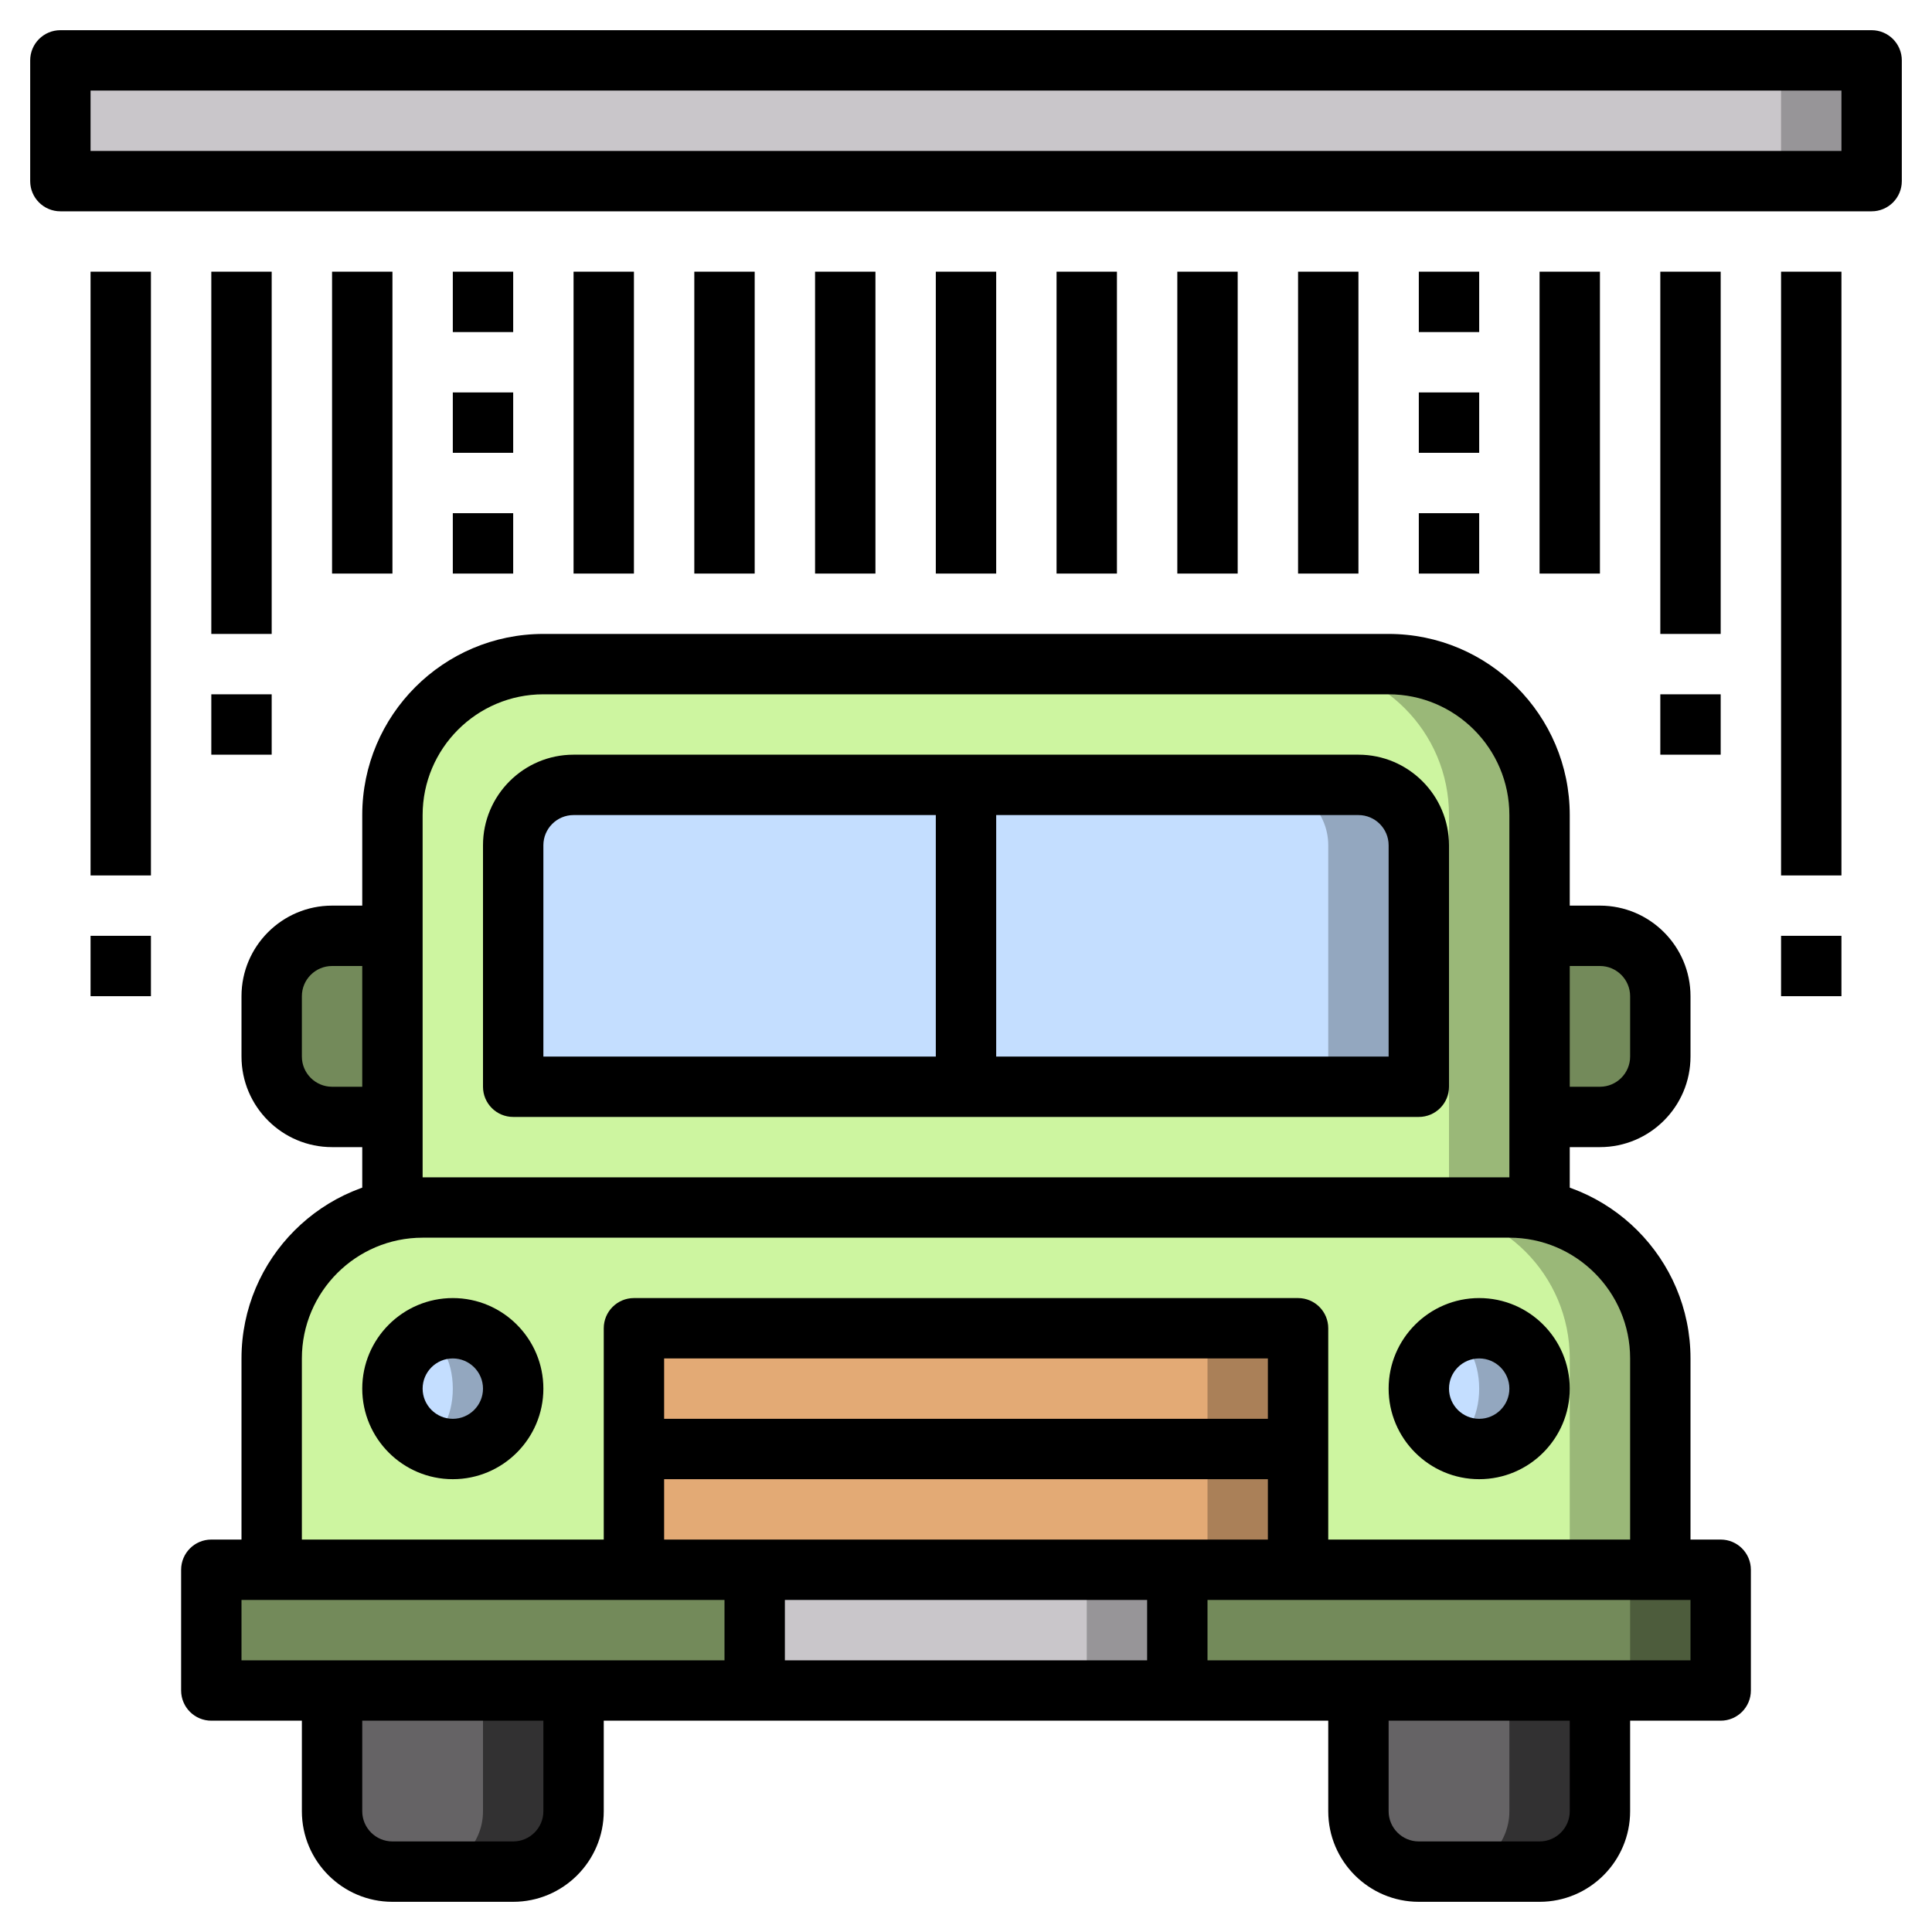 <svg id="Layer_3" enable-background="new 0 0 64 64" height="512" viewBox="0 0 64 64" width="512" xmlns="http://www.w3.org/2000/svg"><path d="m51 31h2c1.105 0 2 .895 2 2v2c0 1.105-.895 2-2 2h-2" fill="#738a5a"/><path d="m13 31h-2c-1.105 0-2 .895-2 2v2c0 1.105.895 2 2 2h2" fill="#738a5a"/><path d="m13 40v-13c0-2.761 2.239-5 5-5h28c2.761 0 5 2.239 5 5v13" fill="#9ab878"/><path d="m43 22h-25c-2.761 0-5 2.239-5 5v13h35v-13c0-2.761-2.239-5-5-5z" fill="#cdf5a0"/><path d="m47 36h-30v-8c0-1.105.895-2 2-2h26c1.105 0 2 .895 2 2z" fill="#93a7bf"/><path d="m42 26h-23c-1.105 0-2 .895-2 2v8h27v-8c0-1.105-.895-2-2-2z" fill="#c4deff"/><path d="m7 52h50v4h-50z" fill="#4d5c3c"/><path d="m7 52h47v4h-47z" fill="#738a5a"/><path d="m25 52h14v4h-14z" fill="#979598"/><path d="m25 52h11v4h-11z" fill="#c9c6ca"/><path d="m9 52v-7c0-2.761 2.239-5 5-5h36c2.761 0 5 2.239 5 5v7" fill="#9ab878"/><path d="m47 40h-33c-2.761 0-5 2.239-5 5v7h43v-7c0-2.761-2.239-5-5-5z" fill="#cdf5a0"/><path d="m21 44h22v4h-22z" fill="#aa8058"/><path d="m21 44h19v4h-19z" fill="#e3aa75"/><path d="m21 48h22v4h-22z" fill="#aa8058"/><path d="m21 48h19v4h-19z" fill="#e3aa75"/><circle cx="49" cy="46" fill="#93a7bf" r="2"/><ellipse cx="48" cy="46" fill="#c4deff" rx="1" ry="1.723"/><circle cx="15" cy="46" fill="#93a7bf" r="2"/><ellipse cx="14" cy="46" fill="#c4deff" rx="1" ry="1.723"/><path d="m51 62h-4c-1.105 0-2-.895-2-2v-4h8v4c0 1.105-.895 2-2 2z" fill="#323132"/><path d="m50 60v-4h-5v4c0 1.105.895 2 2 2h1c1.105 0 2-.895 2-2z" fill="#656365"/><path d="m17 62h-4c-1.105 0-2-.895-2-2v-4h8v4c0 1.105-.895 2-2 2z" fill="#323132"/><path d="m16 60v-4h-5v4c0 1.105.895 2 2 2h1c1.105 0 2-.895 2-2z" fill="#656365"/><path d="m2 2h60v4h-60z" fill="#979598"/><path d="m2 2h57v4h-57z" fill="#c9c6ca"/><path d="m17 63h-4c-1.654 0-3-1.346-3-3v-4h2v4c0 .551.449 1 1 1h4c.551 0 1-.449 1-1v-4h2v4c0 1.654-1.346 3-3 3z"/><path d="m51 63h-4c-1.654 0-3-1.346-3-3v-4h2v4c0 .551.449 1 1 1h4c.551 0 1-.449 1-1v-4h2v4c0 1.654-1.346 3-3 3z"/><path d="m57 57h-50c-.552 0-1-.448-1-1v-4c0-.552.448-1 1-1h50c.552 0 1 .448 1 1v4c0 .552-.448 1-1 1zm-49-2h48v-2h-48z"/><path d="m56 52h-2v-7c0-2.206-1.794-4-4-4h-36c-2.206 0-4 1.794-4 4v7h-2v-7c0-3.309 2.691-6 6-6h36c3.309 0 6 2.691 6 6z"/><path d="m52 40h-2v-13c0-2.206-1.794-4-4-4h-28c-2.206 0-4 1.794-4 4v13h-2v-13c0-3.309 2.691-6 6-6h28c3.309 0 6 2.691 6 6z"/><path d="m47 37h-30c-.552 0-1-.448-1-1v-8c0-1.654 1.346-3 3-3h26c1.654 0 3 1.346 3 3v8c0 .552-.448 1-1 1zm-29-2h28v-7c0-.551-.449-1-1-1h-26c-.551 0-1 .449-1 1z"/><path d="m31 26h2v10h-2z"/><path d="m44 52h-2v-7h-20v7h-2v-8c0-.552.448-1 1-1h22c.552 0 1 .448 1 1z"/><path d="m21 47h22v2h-22z"/><path d="m53 38h-2v-2h2c.551 0 1-.449 1-1v-2c0-.551-.449-1-1-1h-2v-2h2c1.654 0 3 1.346 3 3v2c0 1.654-1.346 3-3 3z"/><path d="m13 38h-2c-1.654 0-3-1.346-3-3v-2c0-1.654 1.346-3 3-3h2v2h-2c-.551 0-1 .449-1 1v2c0 .551.449 1 1 1h2z"/><path d="m24 52h2v4h-2z"/><path d="m38 52h2v4h-2z"/><path d="m49 49c-1.654 0-3-1.346-3-3s1.346-3 3-3 3 1.346 3 3-1.346 3-3 3zm0-4c-.551 0-1 .449-1 1s.449 1 1 1 1-.449 1-1-.449-1-1-1z"/><path d="m15 49c-1.654 0-3-1.346-3-3s1.346-3 3-3 3 1.346 3 3-1.346 3-3 3zm0-4c-.551 0-1 .449-1 1s.449 1 1 1 1-.449 1-1-.449-1-1-1z"/><path d="m62 7h-60c-.552 0-1-.448-1-1v-4c0-.552.448-1 1-1h60c.552 0 1 .448 1 1v4c0 .552-.448 1-1 1zm-59-2h58v-2h-58z"/><path d="m3 9h2v20h-2z"/><path d="m3 31h2v2h-2z"/><path d="m7 9h2v12h-2z"/><path d="m7 23h2v2h-2z"/><path d="m59 9h2v20h-2z"/><path d="m59 31h2v2h-2z"/><path d="m55 9h2v12h-2z"/><path d="m55 23h2v2h-2z"/><path d="m11 9h2v10h-2z"/><path d="m19 9h2v10h-2z"/><path d="m23 9h2v10h-2z"/><path d="m27 9h2v10h-2z"/><path d="m35 9h2v10h-2z"/><path d="m39 9h2v10h-2z"/><path d="m43 9h2v10h-2z"/><path d="m51 9h2v10h-2z"/><path d="m31 9h2v10h-2z"/><path d="m47 9h2v2h-2z"/><path d="m47 13h2v2h-2z"/><path d="m47 17h2v2h-2z"/><path d="m15 9h2v2h-2z"/><path d="m15 13h2v2h-2z"/><path d="m15 17h2v2h-2z"/></svg>